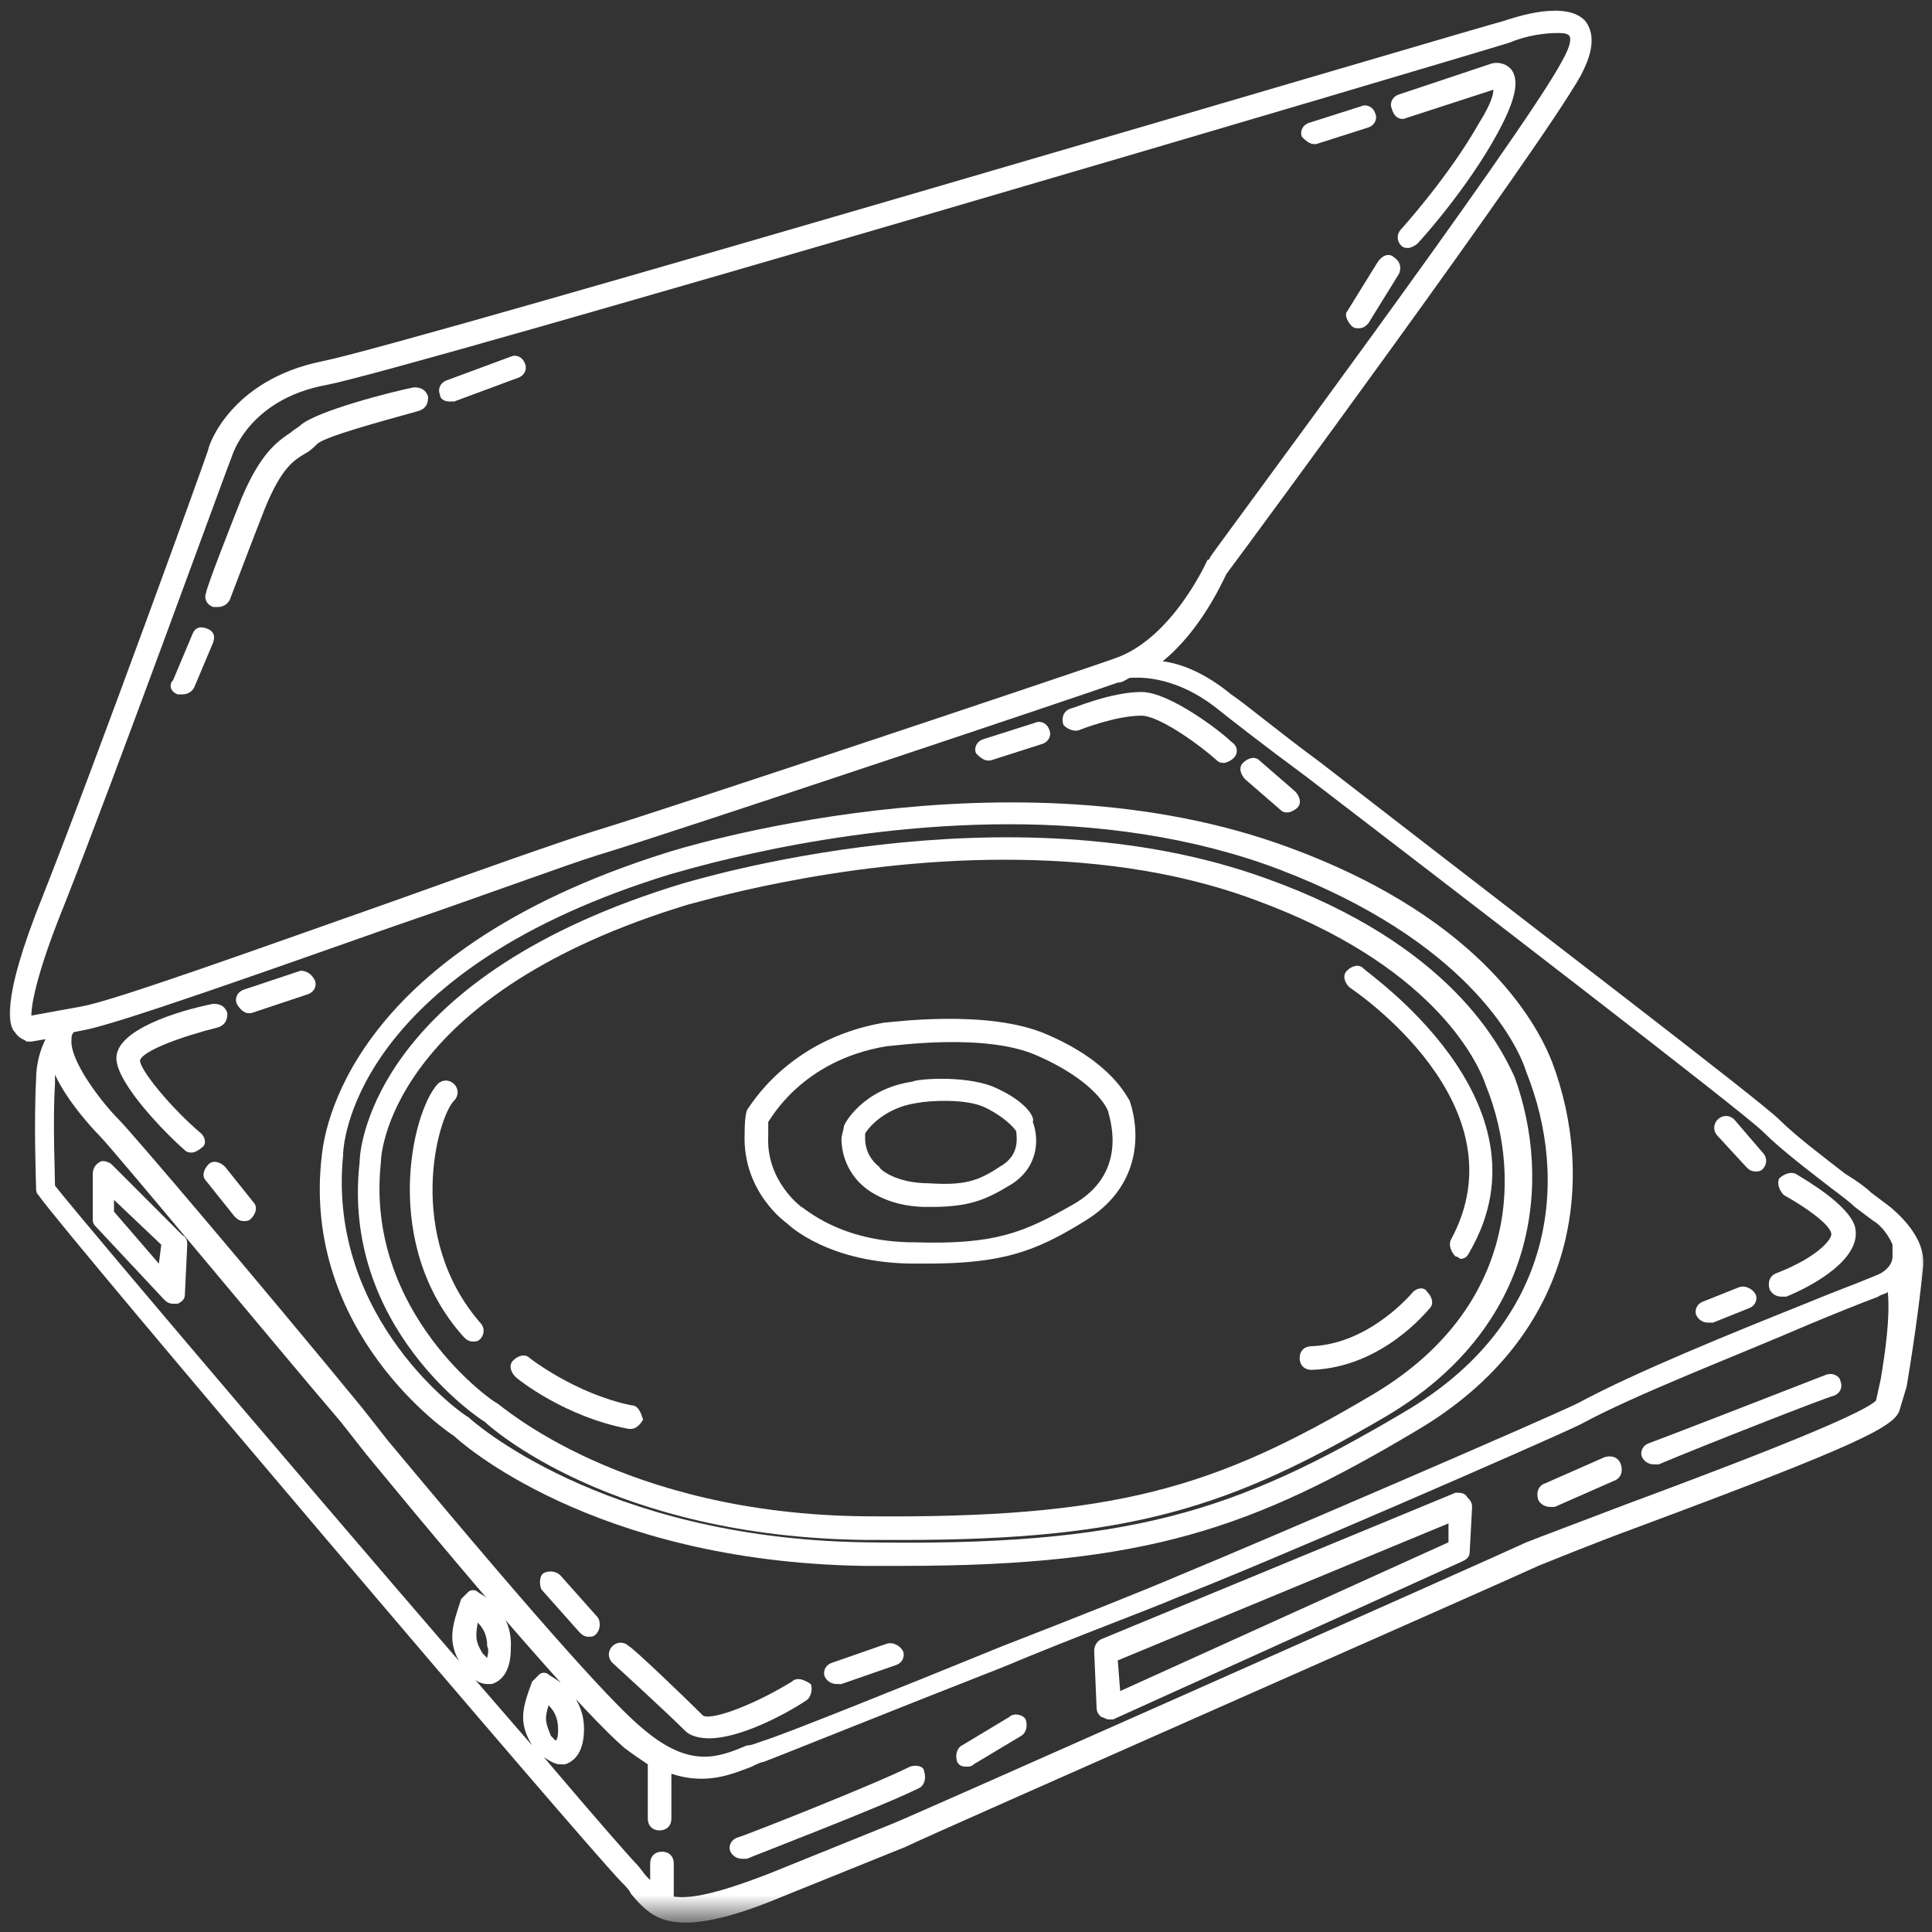 <svg width="78" height="78" viewBox="0 0 78 78" fill="none" xmlns="http://www.w3.org/2000/svg">
<rect x="0" y="0" width="78" height="78" fill="#333333" stroke="none"/>
<path d="M52.09 34.233C40.837 30.036 27.202 34.327 26.916 34.423C13.853 38.523 13.09 45.866 12.994 46.629C12.137 53.781 18.144 57.879 18.334 57.975C18.524 58.166 23.864 63.029 34.831 63.219C35.403 63.219 35.88 63.219 36.452 63.219C46.273 63.219 50.564 61.694 57.144 57.785C63.819 53.875 64.39 47.485 62.674 42.908C62.197 41.669 60.099 37.188 52.09 34.233ZM56.667 57.022C49.898 61.027 45.607 62.456 34.831 62.266C24.247 62.076 19 57.309 18.907 57.212C18.81 57.212 13.184 53.302 13.853 46.629C13.853 45.866 14.616 39.096 27.106 35.282C27.202 35.282 33.401 33.277 40.743 33.277C44.271 33.277 48.086 33.756 51.614 35.089C59.146 37.951 61.244 42.051 61.625 43.291C63.343 47.582 62.866 53.398 56.667 57.022Z" fill="white"/>
<path d="M51.137 35.472C40.647 31.658 27.965 35.566 27.585 35.662C15.283 39.38 14.52 46.152 14.52 46.915C13.757 53.588 19.383 57.309 19.573 57.403C19.764 57.595 24.723 62.076 35.021 62.172C35.497 62.172 35.976 62.172 36.453 62.172C45.701 62.172 49.706 60.837 55.905 57.212C62.104 53.588 62.674 47.678 61.148 43.481C60.578 42.242 58.574 38.141 51.137 35.472ZM55.332 56.353C49.039 60.074 45.034 61.313 34.927 61.217C25.104 61.123 20.242 56.736 20.05 56.64C19.956 56.64 14.71 53.018 15.379 46.915C15.379 46.246 16.142 40.049 27.775 36.521C27.869 36.521 33.688 34.709 40.551 34.709C43.795 34.709 47.323 35.09 50.661 36.329C57.717 38.904 59.623 42.718 60.005 43.864C61.531 47.678 61.054 53.018 55.332 56.353Z" fill="white"/>
<path d="M42.269 41.765C39.884 40.716 35.88 41.288 35.69 41.288C31.779 41.955 30.253 44.72 30.157 44.816C30.063 45.103 30.063 45.579 30.063 45.769C29.967 48.154 31.779 49.394 31.779 49.394C31.875 49.49 33.495 51.015 36.929 51.015C37.119 51.015 37.309 51.015 37.406 51.015C40.457 51.015 41.793 50.537 43.795 49.297C45.987 47.964 46.083 45.865 45.607 44.434C45.511 44.34 44.938 42.908 42.269 41.765ZM43.318 48.631C41.314 49.774 40.171 50.253 36.929 50.156C33.878 50.156 32.446 48.727 32.352 48.727C32.352 48.727 30.92 47.678 31.016 45.865C31.016 45.579 31.016 45.293 31.016 45.293C31.113 45.197 32.352 42.814 35.784 42.241C35.976 42.241 39.788 41.669 41.886 42.624C44.271 43.671 44.748 44.816 44.748 44.913C44.844 45.293 45.511 47.391 43.318 48.631Z" fill="white"/>
<path d="M40.075 43.864C38.835 43.387 36.929 43.577 36.833 43.671C34.831 43.958 34.068 45.389 34.068 45.483C34.068 45.58 33.972 45.866 33.972 45.96C33.972 47.201 34.831 47.868 34.831 47.868C34.831 47.868 35.69 48.727 37.406 48.727C37.502 48.727 37.596 48.727 37.596 48.727C39.122 48.727 39.788 48.441 40.743 47.868C41.887 47.201 41.983 46.056 41.697 45.293C41.793 45.103 41.41 44.434 40.075 43.864ZM40.361 47.105C39.504 47.678 38.931 47.868 37.502 47.772C36.166 47.772 35.497 47.201 35.497 47.105C35.497 47.105 34.927 46.723 34.927 45.96C34.927 45.96 34.927 45.866 34.927 45.77C35.021 45.58 35.69 44.72 37.023 44.53C37.502 44.434 39.025 44.34 39.788 44.72C40.743 45.197 41.03 45.676 41.03 45.676C41.03 45.866 41.22 46.629 40.361 47.105Z" fill="white"/>
<path d="M55.045 39.096C54.855 38.904 54.569 39 54.379 39.19C54.189 39.38 54.283 39.666 54.475 39.857C54.759 40.049 61.531 44.626 58.573 50.06C58.48 50.253 58.573 50.537 58.766 50.729C58.86 50.729 58.956 50.823 58.956 50.823C59.146 50.823 59.242 50.729 59.336 50.537C62.867 44.434 55.045 39.19 55.045 39.096Z" fill="white"/>
<path d="M57.047 52.159C57.047 52.159 55.331 54.257 52.949 54.351C52.663 54.351 52.47 54.544 52.47 54.828C52.47 55.114 52.663 55.306 52.949 55.306C55.808 55.21 57.62 52.922 57.716 52.825C57.907 52.635 57.81 52.349 57.62 52.159C57.526 51.969 57.24 51.969 57.047 52.159Z" fill="white"/>
<path d="M18.334 44.434C18.524 44.244 18.524 43.957 18.334 43.767C18.144 43.577 17.857 43.577 17.667 43.767C16.618 44.913 15.379 50.253 18.716 53.971C18.81 54.065 18.907 54.161 19.097 54.161C19.193 54.161 19.287 54.161 19.383 54.065C19.573 53.874 19.573 53.588 19.383 53.398C16.332 49.87 17.667 45.103 18.334 44.434Z" fill="white"/>
<path d="M25.486 56.736C23.198 56.259 21.385 54.828 21.385 54.828C21.195 54.638 20.909 54.734 20.719 54.924C20.526 55.114 20.623 55.4 20.813 55.59C20.909 55.687 22.815 57.212 25.39 57.689H25.486C25.676 57.689 25.866 57.499 25.963 57.309C25.866 57.022 25.773 56.736 25.486 56.736Z" fill="white"/>
<mask id="mask0_160_1089" style="mask-type:luminance" maskUnits="userSpaceOnUse" x="0" y="0" width="78" height="78">
<path d="M0 0H78V77.413H0V0Z" fill="white"/>
</mask>
<g mask="url(#mask0_160_1089)">
<path d="M76.312 48.727L75.549 48.154C75.356 47.964 74.976 47.678 74.5 47.392C73.641 46.723 72.497 45.866 71.829 45.197C71.066 44.434 61.817 37.378 53.33 30.799C51.517 29.463 50.278 28.416 49.705 28.034C48.658 27.174 47.703 26.794 46.94 26.698C48.466 25.459 49.325 23.553 49.515 23.17C50.374 22.027 62.104 6.103 63.819 3.052C64.01 2.669 64.582 1.62 64.01 0.857C63.247 5.99325e-05 61.245 0.667 60.672 0.857C60.195 0.953 16.428 13.922 12.994 14.588C9.276 15.351 8.417 18.022 8.417 18.116C8.417 18.213 3.746 31.085 1.741 36.139C-0.069 40.62 0.408 41.479 0.598 41.669C0.788 41.955 0.978 41.955 1.075 42.051C1.075 42.051 1.075 42.051 1.171 42.051H1.265L1.837 41.955C1.647 42.338 1.457 42.908 1.457 43.577C1.361 45.389 1.457 47.868 1.457 47.964C1.457 48.058 1.457 48.154 1.551 48.248C2.6 49.774 23.77 74.662 25.104 75.998C25.296 76.188 25.39 76.284 25.486 76.474C26.059 77.143 26.535 77.62 27.678 77.62C28.538 77.62 29.777 77.333 31.589 76.57L36.547 74.568C37.502 74.092 60.672 63.888 62.104 63.219C62.58 63.029 64.2 62.362 66.012 61.694C74.976 58.358 76.502 57.595 76.692 56.926L76.978 55.973C77.359 53.685 77.551 52.063 77.645 51.11C77.645 51.016 77.645 51.016 77.645 50.919C77.645 49.774 76.406 48.821 76.312 48.727ZM2.6 36.521C4.602 31.468 9.276 18.593 9.37 18.403C9.37 18.403 10.039 16.114 13.184 15.541C16.618 14.875 59.146 2.289 60.958 1.716C61.625 1.43 62.388 1.333 62.867 1.333C63.057 1.333 63.247 1.333 63.343 1.43C63.437 1.526 63.437 1.81 63.057 2.479C61.435 5.53 48.943 22.313 48.849 22.503C48.849 22.503 48.849 22.6 48.752 22.6C48.752 22.6 47.323 25.841 44.938 26.604C44.748 26.698 26.822 32.707 23.96 33.564C22.721 33.946 19.48 35.09 15.759 36.425C10.611 38.237 4.793 40.336 3.363 40.62L1.265 41.002C1.265 40.716 1.361 39.573 2.6 36.521ZM75.929 55.687L75.739 56.546C75.07 57.213 68.967 59.501 65.632 60.74C63.629 61.503 62.104 62.076 61.625 62.266C60.195 62.935 36.356 73.519 36.07 73.613L31.113 75.618C28.918 76.474 27.869 76.665 27.202 76.57V75.235C27.202 74.949 27.012 74.758 26.726 74.758C26.439 74.758 26.249 74.949 26.249 75.235V75.902L26.153 75.808C25.963 75.618 25.866 75.425 25.676 75.235C25.486 75.045 24.057 73.423 21.958 70.944C22.245 71.134 22.435 71.231 22.625 71.231C22.721 71.231 22.815 71.231 22.815 71.231C23.101 71.134 23.578 70.848 23.578 69.799C23.578 68.273 22.245 67.703 22.148 67.606C22.052 67.51 21.862 67.51 21.768 67.606C21.672 67.703 21.576 67.796 21.482 67.893C21.099 68.942 20.909 69.515 21.482 70.468C15.092 63.125 3.649 49.68 2.22 47.868C2.22 47.295 2.124 45.293 2.22 43.767C2.22 43.671 2.22 43.481 2.22 43.387C2.79 44.627 4.03 45.866 4.03 45.866C4.602 46.439 11.468 54.734 13.757 57.403L14.806 58.738C20.146 65.224 23.674 69.228 25.2 70.562C25.582 70.848 25.866 71.04 26.153 71.231V73.423C26.153 73.709 26.343 73.899 26.629 73.899C26.916 73.899 27.106 73.709 27.106 73.423V71.611C28.538 72.087 29.587 71.611 30.35 71.324C30.54 71.231 30.73 71.134 30.826 71.134C31.589 70.848 36.07 69.036 40.457 67.32C43.412 66.081 46.274 65.031 47.609 64.461C50.851 63.219 62.674 58.072 63.819 57.499C66.108 56.26 70.113 54.734 72.974 53.495C74.117 53.018 75.07 52.635 75.833 52.349C75.929 52.255 76.119 52.255 76.216 52.159C76.312 53.208 76.119 54.544 75.929 55.687ZM22.148 68.846C22.338 69.036 22.531 69.322 22.531 69.799C22.531 69.991 22.531 70.181 22.435 70.278C22.435 70.278 22.338 70.181 22.245 70.085C22.052 69.609 21.958 69.418 22.148 68.846ZM75.739 51.492C75.07 51.779 74.023 52.159 72.878 52.635C70.016 53.781 66.012 55.401 63.723 56.64C62.58 57.213 50.851 62.266 47.609 63.602C46.274 64.175 43.412 65.318 40.457 66.463C36.26 68.179 31.493 70.085 30.826 70.278C30.54 70.371 30.35 70.468 30.157 70.468C29.014 70.944 27.869 71.421 25.963 69.799C24.913 68.942 22.338 66.177 15.665 58.166L14.616 56.832C10.705 52.063 5.365 45.77 4.793 45.197C4.126 44.53 2.79 42.814 2.887 41.955C2.887 41.861 2.887 41.765 2.983 41.669L3.459 41.575C4.889 41.289 10.802 39.19 15.949 37.378C19.573 36.139 22.911 34.899 24.151 34.519C27.012 33.66 44.365 27.843 45.128 27.557C45.321 27.557 45.415 27.461 45.607 27.367C45.797 27.367 47.323 27.174 49.135 28.606C49.611 28.987 50.947 30.036 52.757 31.371C58.48 35.758 70.399 44.913 71.162 45.676C71.925 46.439 73.068 47.295 73.927 47.964C74.307 48.248 74.69 48.535 74.88 48.727L75.643 49.298C75.833 49.394 76.216 49.774 76.406 50.253C76.406 50.347 76.406 50.443 76.406 50.537C76.406 50.537 76.406 50.633 76.406 50.729C76.406 51.11 76.025 51.396 75.739 51.492Z" fill="white"/>
</g>
<path d="M8.607 24.506C8.703 24.506 8.703 24.506 8.799 24.506C8.989 24.506 9.18 24.409 9.276 24.219C9.276 24.219 10.325 21.454 10.705 20.501C11.374 18.879 11.851 18.593 12.327 18.306C12.517 18.212 12.707 18.022 12.804 17.926C13.09 17.64 15.186 17.067 16.904 16.59C17.191 16.497 17.285 16.304 17.285 16.018C17.191 15.734 16.998 15.637 16.712 15.637C15.759 15.828 12.804 16.59 12.137 17.163C12.041 17.259 11.851 17.353 11.755 17.45C11.182 17.83 10.515 18.306 9.752 20.118C9.37 21.074 8.323 23.743 8.323 23.933C8.227 24.125 8.323 24.409 8.607 24.506Z" fill="white"/>
<path d="M18.144 16.21C18.238 16.21 18.238 16.21 18.334 16.21L20.909 15.255C21.195 15.161 21.289 14.875 21.195 14.684C21.099 14.398 20.813 14.302 20.622 14.398L18.048 15.351C17.761 15.447 17.667 15.734 17.761 15.924C17.761 16.114 17.954 16.21 18.144 16.21Z" fill="white"/>
<path d="M7.178 28.034C7.274 28.034 7.274 28.034 7.368 28.034C7.56 28.034 7.75 27.937 7.844 27.747L8.607 25.935C8.703 25.651 8.607 25.459 8.323 25.365C8.037 25.268 7.844 25.365 7.75 25.651L6.987 27.461C6.797 27.653 6.891 27.937 7.178 28.034Z" fill="white"/>
<path d="M56.764 4.768L60.292 3.622C60.292 3.815 60.195 4.195 59.719 4.958C58.48 7.15 56.571 9.249 56.571 9.249C56.381 9.439 56.381 9.725 56.571 9.918C56.667 10.011 56.764 10.011 56.858 10.011C56.954 10.011 57.144 9.918 57.24 9.821C57.334 9.725 59.242 7.629 60.482 5.34C61.148 4.099 61.341 3.336 61.054 2.859C60.862 2.573 60.482 2.479 60.195 2.573L56.477 3.815C56.191 3.909 56.095 4.195 56.191 4.385C56.285 4.768 56.571 4.862 56.764 4.768Z" fill="white"/>
<path d="M54.569 13.159C54.665 13.253 54.759 13.253 54.855 13.253C55.045 13.253 55.142 13.159 55.238 13.063L56.477 11.061C56.571 10.87 56.571 10.584 56.285 10.394C56.094 10.201 55.808 10.298 55.618 10.584L54.379 12.586C54.282 12.682 54.379 12.969 54.569 13.159Z" fill="white"/>
<path d="M53.043 5.817H53.139L55.238 5.148C55.522 5.054 55.618 4.768 55.522 4.577C55.428 4.291 55.141 4.195 54.951 4.291L52.853 4.958C52.566 5.054 52.47 5.34 52.566 5.53C52.663 5.624 52.853 5.817 53.043 5.817Z" fill="white"/>
<path d="M8.13 45.77C6.891 44.72 5.652 43.194 5.652 42.814C5.748 42.432 7.274 41.861 8.799 41.479C9.086 41.382 9.18 41.192 9.18 40.906C9.086 40.62 8.893 40.526 8.607 40.526C7.177 40.812 4.699 41.575 4.699 42.718C4.699 43.767 6.797 45.866 7.464 46.438C7.56 46.532 7.654 46.532 7.75 46.532C7.844 46.532 8.037 46.438 8.13 46.342C8.323 46.246 8.323 45.96 8.13 45.77Z" fill="white"/>
<path d="M12.137 39.19L9.848 39.953C9.562 40.049 9.466 40.335 9.562 40.526C9.656 40.716 9.848 40.906 10.039 40.906H10.132L12.421 40.143C12.707 40.049 12.804 39.763 12.707 39.572C12.614 39.38 12.421 39.19 12.137 39.19Z" fill="white"/>
<path d="M9.086 47.105C8.893 46.915 8.607 46.819 8.417 47.009C8.227 47.202 8.13 47.486 8.323 47.678L9.466 49.108C9.562 49.204 9.656 49.298 9.849 49.298C9.942 49.298 10.039 49.298 10.133 49.204C10.325 49.011 10.419 48.727 10.229 48.535L9.086 47.105Z" fill="white"/>
<path d="M39.884 30.705H39.98L42.077 30.036C42.363 29.942 42.459 29.656 42.363 29.463C42.269 29.179 41.983 29.083 41.792 29.179L39.694 29.846C39.408 29.942 39.312 30.226 39.408 30.419C39.504 30.512 39.694 30.705 39.884 30.705Z" fill="white"/>
<path d="M43.602 29.463C43.602 29.463 45.034 28.893 46.083 28.893C46.75 28.893 48.276 29.942 49.135 30.705C49.229 30.799 49.325 30.799 49.421 30.799C49.515 30.799 49.705 30.705 49.801 30.608C49.992 30.418 49.992 30.132 49.705 29.942C49.325 29.559 47.226 27.937 46.083 27.937C44.844 27.937 43.318 28.606 43.222 28.606C42.935 28.7 42.839 28.986 42.935 29.273C43.126 29.463 43.412 29.559 43.602 29.463Z" fill="white"/>
<path d="M51.708 32.707C51.804 32.801 51.9 32.801 51.994 32.801C52.09 32.801 52.28 32.707 52.377 32.611C52.567 32.42 52.47 32.134 52.28 31.944L50.851 30.705C50.661 30.512 50.374 30.608 50.184 30.799C49.992 30.989 50.088 31.275 50.278 31.468L51.708 32.707Z" fill="white"/>
<path d="M72.498 47.391C72.305 47.295 72.019 47.391 71.829 47.581C71.735 47.772 71.829 48.058 72.019 48.248C72.878 48.727 73.831 49.394 73.927 49.774C74.023 49.966 73.451 50.729 71.735 51.396C71.448 51.492 71.352 51.778 71.448 52.062C71.542 52.255 71.735 52.349 71.925 52.349C72.019 52.349 72.019 52.349 72.115 52.349C73.068 51.968 75.263 50.823 74.88 49.49C74.594 48.631 72.974 47.678 72.498 47.391Z" fill="white"/>
<path d="M70.209 51.969L68.777 52.541C68.491 52.635 68.397 52.922 68.491 53.112C68.587 53.302 68.777 53.398 68.967 53.398C69.063 53.398 69.063 53.398 69.16 53.398L70.589 52.825C70.876 52.731 70.972 52.445 70.876 52.255C70.779 52.063 70.493 51.873 70.209 51.969Z" fill="white"/>
<path d="M70.016 45.197C69.826 45.007 69.54 45.007 69.35 45.197C69.159 45.389 69.159 45.676 69.35 45.866L70.493 47.105C70.589 47.201 70.685 47.295 70.875 47.295C70.972 47.295 71.066 47.295 71.162 47.201C71.352 47.009 71.352 46.722 71.162 46.532L70.016 45.197Z" fill="white"/>
<path d="M31.969 67.893C30.253 68.942 28.538 69.515 28.347 69.228C27.584 68.465 25.486 66.463 25.39 66.463C25.2 66.271 24.913 66.271 24.723 66.463C24.533 66.653 24.533 66.94 24.723 67.13C24.723 67.13 26.916 69.132 27.678 69.895C27.869 70.085 28.251 70.181 28.631 70.181C29.873 70.181 31.683 69.228 32.542 68.656C32.732 68.559 32.828 68.179 32.732 67.989C32.446 67.796 32.162 67.703 31.969 67.893Z" fill="white"/>
<path d="M22.625 63.602C22.434 63.412 22.148 63.412 21.958 63.506C21.768 63.602 21.768 63.982 21.862 64.175L23.388 65.89C23.484 65.984 23.578 66.081 23.77 66.081C23.864 66.081 23.96 66.081 24.056 65.984C24.247 65.794 24.247 65.508 24.15 65.318L22.625 63.602Z" fill="white"/>
<path d="M35.783 66.367L33.591 67.13C33.305 67.226 33.209 67.51 33.305 67.703C33.401 67.893 33.591 67.989 33.781 67.989C33.877 67.989 33.877 67.989 33.971 67.989L36.166 67.226C36.452 67.13 36.546 66.843 36.452 66.653C36.356 66.463 36.07 66.271 35.783 66.367Z" fill="white"/>
<path d="M4.508 47.009C4.412 46.915 4.126 46.819 4.03 46.915C3.84 47.009 3.746 47.201 3.746 47.391V49.203C3.746 49.297 3.746 49.394 3.84 49.49L6.605 52.445C6.701 52.541 6.797 52.635 6.987 52.635C7.081 52.635 7.081 52.635 7.177 52.635C7.367 52.541 7.464 52.445 7.464 52.255L7.56 50.253C7.56 50.157 7.56 49.966 7.367 49.87L4.508 47.009ZM6.414 51.016L4.602 48.917V48.441L6.511 50.253L6.414 51.016Z" fill="white"/>
<path d="M58.766 60.264L44.462 66.177C44.272 66.271 44.175 66.463 44.175 66.653L44.272 68.942C44.272 69.132 44.365 69.228 44.462 69.322C44.558 69.322 44.652 69.418 44.748 69.418C44.844 69.418 44.844 69.418 44.938 69.418L59.052 63.029C59.242 62.935 59.336 62.839 59.336 62.649L59.433 60.837C59.433 60.647 59.336 60.55 59.242 60.454C59.146 60.264 58.956 60.264 58.766 60.264ZM58.48 62.266L45.224 68.273L45.128 67.034L58.48 61.503V62.266Z" fill="white"/>
<path d="M19.287 64.269C19.193 64.175 19.001 64.175 18.907 64.269C18.811 64.365 18.717 64.461 18.62 64.555C18.238 65.701 18.048 66.271 18.62 67.226C19.001 67.797 19.383 67.989 19.67 67.989C19.764 67.989 19.86 67.989 19.86 67.989C20.146 67.893 20.623 67.606 20.623 66.557C20.719 64.938 19.383 64.365 19.287 64.269ZM19.67 66.94C19.67 66.94 19.573 66.844 19.48 66.747C19.193 66.271 19.193 66.081 19.287 65.508C19.48 65.701 19.67 65.985 19.67 66.463C19.764 66.653 19.67 66.844 19.67 66.94Z" fill="white"/>
<path d="M36.739 71.324C35.213 72.087 29.873 74.185 29.777 74.185C29.491 74.282 29.395 74.568 29.491 74.758C29.587 74.948 29.777 75.044 29.967 75.044C30.063 75.044 30.063 75.044 30.157 75.044C30.35 74.948 35.594 72.946 37.119 72.183C37.309 72.087 37.406 71.803 37.309 71.516C37.309 71.324 37.023 71.23 36.739 71.324Z" fill="white"/>
<path d="M40.743 69.322L38.835 70.468C38.645 70.561 38.548 70.848 38.645 71.134C38.741 71.324 38.931 71.324 39.025 71.324C39.121 71.324 39.217 71.324 39.311 71.23L41.22 70.085C41.41 69.991 41.506 69.705 41.41 69.418C41.314 69.228 40.933 69.132 40.743 69.322Z" fill="white"/>
<path d="M64.772 58.834L62.388 59.884C62.103 59.978 62.007 60.264 62.103 60.55C62.197 60.74 62.388 60.837 62.58 60.837C62.674 60.837 62.674 60.837 62.77 60.837L65.153 59.788C65.439 59.691 65.535 59.405 65.439 59.121C65.345 58.834 65.059 58.738 64.772 58.834Z" fill="white"/>
<path d="M73.737 55.497C73.26 55.687 66.871 58.166 66.585 58.262C66.298 58.358 66.202 58.642 66.298 58.835C66.394 59.025 66.585 59.121 66.775 59.121C66.871 59.121 66.871 59.121 66.965 59.121C68.777 58.358 73.641 56.45 74.023 56.353C74.307 56.26 74.403 55.973 74.307 55.783C74.307 55.591 74.023 55.401 73.737 55.497Z" fill="white"/>
</svg>
